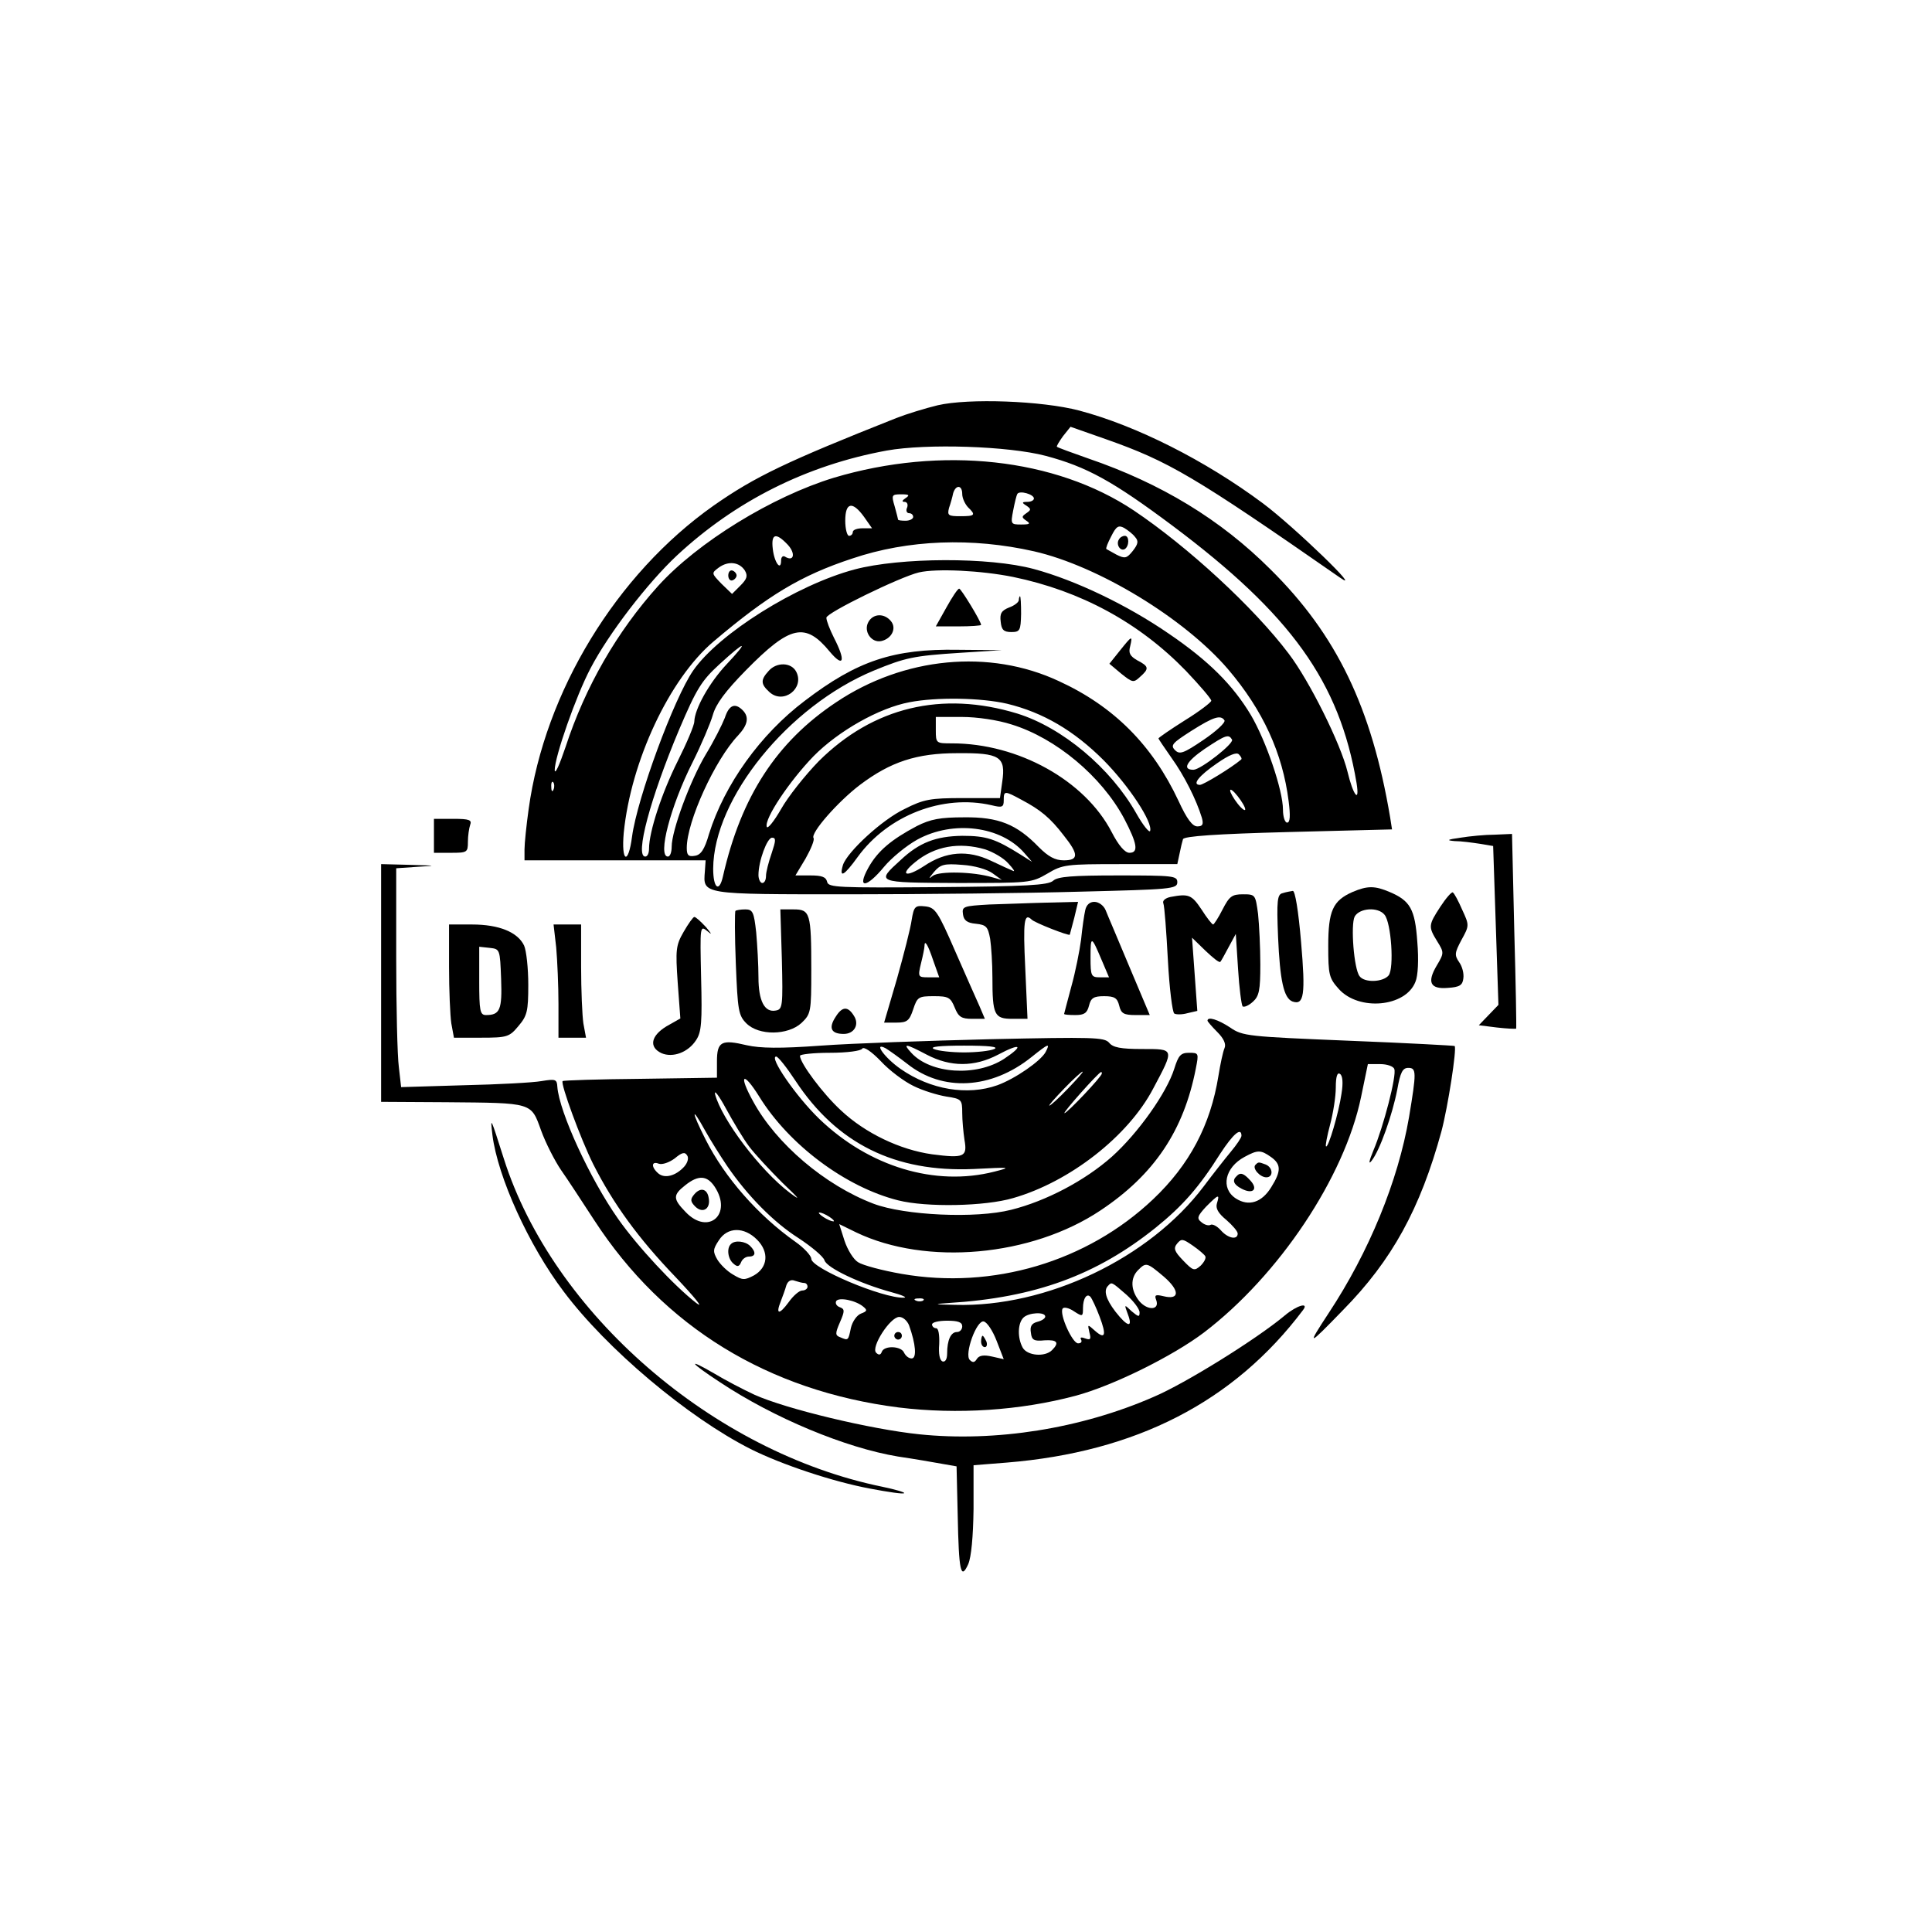 <svg version="1.0" xmlns="http://www.w3.org/2000/svg"
 width="512pt" height="512pt" viewBox="0 0 512 512"
 preserveAspectRatio="xMidYMid meet" role="img">
<g transform="translate(0,512) scale(0.1,-0.1)"
fill="#000000" stroke="none">
<path d="M2485 4046 c-33 -8 -82 -23 -110 -34 -290 -115 -374 -155 -484 -232
-258 -182 -447 -493 -490 -804 -6 -43 -11 -91 -11 -107 l0 -29 240 0 240 0 -2
-29 c-5 -62 -11 -61 382 -61 196 0 472 3 613 7 240 6 257 7 257 25 0 17 -11
18 -157 18 -121 0 -160 -3 -172 -14 -13 -12 -72 -15 -306 -17 -264 -2 -290 -1
-293 14 -3 13 -14 17 -44 17 l-40 0 27 45 c14 25 24 49 21 54 -9 13 65 97 123
141 81 61 150 84 258 84 113 1 129 -9 119 -76 l-6 -43 -98 0 c-86 0 -104 -3
-155 -29 -59 -28 -151 -113 -163 -148 -11 -37 3 -29 39 21 80 110 225 167 355
137 28 -7 32 -5 32 13 0 26 2 26 48 1 49 -26 75 -47 111 -94 40 -50 40 -66 0
-66 -23 0 -41 10 -66 35 -59 61 -107 80 -198 79 -64 0 -89 -5 -125 -23 -68
-36 -104 -66 -129 -111 -31 -56 -5 -54 42 3 19 23 59 56 88 72 95 52 222 36
284 -36 l20 -23 -30 19 c-67 42 -91 50 -155 50 -70 -1 -114 -18 -163 -64 -66
-60 -67 -60 149 -61 193 0 197 0 240 25 40 24 50 25 193 25 l151 0 6 28 c3 15
7 32 9 38 2 8 89 14 279 19 l275 7 -5 32 c-49 291 -142 484 -317 657 -132 132
-290 228 -483 294 -43 15 -81 29 -83 31 -2 1 6 14 16 28 l20 25 94 -33 c167
-59 232 -97 619 -366 69 -49 -120 134 -203 196 -153 114 -336 206 -487 246
-99 26 -293 33 -375 14z m286 -134 c109 -29 178 -67 336 -185 314 -235 443
-414 488 -682 9 -56 -9 -33 -24 30 -18 74 -101 241 -156 313 -92 122 -267 283
-410 379 -208 139 -510 172 -795 87 -164 -50 -361 -171 -466 -287 -109 -121
-193 -267 -245 -426 -16 -47 -28 -75 -29 -62 0 35 56 196 95 270 48 92 151
226 229 299 155 144 343 239 556 278 106 19 322 12 421 -14z m-221 -101 c0
-11 7 -26 15 -35 22 -21 19 -24 -20 -24 -32 0 -35 2 -30 22 4 11 9 29 11 39 7
23 24 22 24 -2z m190 -12 c0 -5 -8 -9 -17 -9 -15 0 -16 -2 -3 -10 13 -9 13
-11 0 -20 -13 -9 -13 -11 0 -20 12 -8 9 -10 -14 -10 -27 0 -28 1 -21 37 4 21
9 41 11 44 6 10 44 -1 44 -12z m-340 1 c-9 -6 -11 -10 -3 -10 7 0 10 -7 7 -15
-4 -8 -1 -15 5 -15 6 0 11 -4 11 -10 0 -5 -9 -10 -20 -10 -11 0 -20 1 -20 3 0
1 -4 17 -9 35 -9 30 -8 32 17 32 21 0 24 -2 12 -10z m-110 -50 l21 -30 -25 0
c-14 0 -26 -4 -26 -10 0 -5 -4 -10 -10 -10 -5 0 -10 18 -10 40 0 49 19 53 50
10z m718 -53 c10 -11 8 -19 -6 -37 -16 -20 -21 -21 -43 -10 -13 7 -25 14 -27
15 -2 2 4 17 13 34 13 26 19 30 34 22 10 -6 23 -16 29 -24z m-920 -21 c21 -23
16 -46 -8 -31 -5 3 -10 -1 -10 -10 0 -30 -18 -6 -22 30 -5 41 8 45 40 11z
m652 -17 c171 -39 399 -178 514 -312 93 -109 145 -223 161 -350 5 -39 4 -57
-4 -57 -6 0 -11 16 -11 34 0 52 -45 183 -85 251 -48 80 -112 144 -218 216
-109 75 -246 141 -357 171 -118 32 -354 31 -475 -1 -154 -41 -360 -170 -428
-268 -51 -74 -148 -337 -162 -440 -10 -77 -29 -68 -22 10 19 190 121 408 238
507 144 122 231 175 368 220 148 50 317 56 481 19z m-766 -51 c8 -14 6 -22
-12 -40 l-22 -22 -28 27 c-27 28 -27 28 -7 43 25 18 54 15 69 -8z m711 -17
c179 -37 334 -121 458 -249 37 -39 67 -74 67 -79 0 -4 -31 -28 -70 -52 -38
-24 -70 -46 -70 -48 0 -1 16 -25 35 -52 33 -46 65 -109 80 -158 5 -18 2 -23
-12 -23 -13 0 -28 20 -50 68 -69 147 -171 250 -317 317 -184 86 -411 64 -590
-56 -158 -105 -252 -250 -300 -461 -10 -45 -26 -32 -26 20 1 186 199 431 426
525 83 34 104 39 229 47 l110 7 -116 1 c-171 3 -267 -29 -406 -135 -118 -89
-213 -222 -254 -353 -12 -42 -22 -56 -38 -58 -17 -3 -21 2 -21 21 0 70 75 234
136 298 26 28 30 49 12 67 -20 20 -36 14 -47 -20 -7 -18 -29 -62 -51 -98 -41
-69 -90 -201 -90 -244 0 -14 -4 -26 -10 -26 -28 0 7 134 65 249 24 48 48 105
54 126 8 29 33 63 88 119 117 119 157 128 222 49 37 -44 43 -25 11 37 -11 22
-20 45 -20 53 0 13 195 108 245 120 47 11 166 5 250 -12z m-759 -231 c-47 -50
-85 -119 -86 -152 0 -10 -20 -57 -44 -105 -42 -84 -76 -187 -76 -232 0 -12 -4
-21 -10 -21 -28 0 13 154 90 337 46 108 59 129 107 173 70 64 79 64 19 0z
m743 -105 c95 -23 177 -71 256 -150 68 -69 130 -164 123 -187 -2 -6 -19 15
-37 47 -68 120 -196 227 -315 264 -200 61 -382 17 -526 -126 -37 -38 -82 -95
-100 -127 -19 -33 -36 -54 -38 -47 -7 21 61 122 124 187 66 67 174 128 254
143 72 14 190 12 259 -4z m12 -55 c117 -36 238 -137 298 -249 35 -67 39 -91
14 -91 -12 0 -29 20 -47 55 -71 137 -248 235 -423 235 -42 0 -43 0 -43 35 l0
35 69 0 c40 0 95 -8 132 -20z m564 11 c3 -6 -22 -29 -56 -52 -53 -36 -63 -39
-75 -27 -13 13 -7 19 43 51 60 38 78 43 88 28z m20 -51 c6 -10 -82 -79 -102
-80 -31 0 -19 22 29 55 57 38 64 40 73 25z m24 -53 c-26 -22 -100 -67 -109
-67 -22 0 -3 24 45 57 33 23 52 30 58 24 6 -6 9 -12 6 -14z m-1822 -79 c-3 -8
-6 -5 -6 6 -1 11 2 17 5 13 3 -3 4 -12 1 -19z m1833 -53 c0 -5 -9 1 -20 15
-11 14 -20 30 -20 35 0 6 9 -1 20 -15 11 -14 20 -29 20 -35z m-1255 -116 c-8
-23 -15 -50 -15 -60 0 -11 -4 -19 -10 -19 -5 0 -10 10 -10 21 0 37 23 99 36
99 11 0 10 -8 -1 -41z m566 10 c21 -7 49 -23 61 -37 13 -14 19 -23 13 -20 -5
2 -32 14 -59 27 -61 29 -119 25 -177 -14 -49 -32 -66 -24 -24 10 52 43 117 54
186 34z m19 -63 l25 -18 -25 7 c-50 15 -140 17 -158 4 -12 -10 -11 -7 3 10 17
20 27 23 75 19 33 -2 66 -12 80 -22z"/>
<path d="M2965 3690 c-8 -13 4 -32 16 -25 12 8 12 35 0 35 -6 0 -13 -4 -16
-10z"/>
<path d="M1930 3595 c0 -9 5 -15 11 -13 6 2 11 8 11 13 0 5 -5 11 -11 13 -6 2
-11 -4 -11 -13z"/>
<path d="M2508 3510 l-28 -50 60 0 c33 0 60 2 60 4 0 9 -53 96 -58 96 -4 0
-19 -23 -34 -50z"/>
<path d="M2700 3530 c0 -6 -12 -15 -26 -20 -20 -8 -25 -16 -22 -38 2 -21 8
-27 28 -27 23 0 25 4 26 48 0 26 -1 47 -3 47 -1 0 -3 -5 -3 -10z"/>
<path d="M2301 3471 c-13 -24 8 -55 34 -50 28 6 42 34 26 53 -18 22 -48 20
-60 -3z"/>
<path d="M2968 3396 l-28 -35 31 -26 c30 -24 33 -25 50 -9 25 22 24 28 -7 44
-19 11 -24 19 -19 37 7 30 5 29 -27 -11z"/>
<path d="M2037 3342 c-22 -24 -21 -35 2 -56 37 -34 94 10 71 54 -13 25 -52 26
-73 2z"/>
<path d="M1150 2905 l0 -45 45 0 c43 0 45 1 45 29 0 16 3 36 6 45 5 13 -2 16
-45 16 l-51 0 0 -45z"/>
<path d="M3870 2900 c-35 -5 -38 -7 -15 -9 17 0 46 -4 66 -7 l36 -6 7 -210 7
-211 -26 -27 -26 -27 48 -6 c26 -3 49 -4 51 -3 1 2 -1 118 -5 259 l-6 257 -46
-2 c-25 0 -66 -4 -91 -8z"/>
<path d="M1010 2515 l0 -315 173 -1 c230 -2 224 0 251 -75 12 -33 36 -80 53
-105 17 -24 56 -84 88 -133 184 -283 461 -452 807 -496 155 -19 322 -8 468 31
98 26 258 105 341 168 198 151 372 411 416 624 l18 87 33 0 c18 0 35 -6 37
-13 7 -16 -29 -154 -55 -215 -12 -29 -14 -40 -5 -28 22 28 55 122 68 189 8 45
14 57 29 57 22 0 22 -11 2 -131 -29 -169 -106 -357 -213 -519 -59 -90 -56 -89
38 8 130 132 205 269 261 474 17 64 41 218 35 226 -1 1 -128 8 -281 14 -266
11 -281 12 -314 35 -32 21 -60 30 -60 18 0 -2 12 -16 26 -30 17 -17 24 -32 19
-43 -4 -9 -11 -42 -16 -73 -21 -131 -77 -236 -173 -327 -175 -166 -425 -240
-666 -198 -52 9 -104 23 -116 31 -12 7 -28 33 -36 57 l-14 44 45 -22 c186 -89
464 -64 647 58 143 95 221 212 253 376 8 41 8 42 -18 42 -22 0 -28 -7 -39 -42
-20 -64 -96 -171 -165 -233 -72 -64 -175 -118 -267 -141 -94 -24 -283 -15
-365 16 -129 49 -258 159 -319 271 -40 72 -27 82 16 13 79 -128 229 -240 368
-275 75 -19 231 -16 305 6 150 43 305 164 371 290 57 107 57 105 -29 105 -57
0 -78 4 -88 17 -13 14 -42 15 -314 9 -165 -4 -367 -11 -449 -17 -110 -8 -161
-7 -197 1 -67 16 -79 10 -79 -43 l0 -43 -202 -3 c-112 -1 -205 -4 -207 -6 -6
-7 48 -154 81 -220 53 -105 120 -197 218 -299 52 -55 77 -86 55 -69 -59 46
-155 149 -207 223 -74 105 -156 283 -161 350 -1 20 -5 21 -42 15 -22 -4 -115
-9 -206 -11 l-166 -5 -6 53 c-4 29 -7 160 -7 290 l0 237 58 4 c51 3 49 3 -20
5 l-78 2 0 -315z m1411 -273 c24 -12 63 -24 87 -28 40 -6 42 -8 42 -43 0 -20
3 -52 6 -72 8 -45 -1 -49 -86 -38 -85 12 -177 56 -241 116 -48 44 -109 126
-109 145 0 4 36 8 79 8 46 0 83 5 86 11 4 6 24 -7 49 -33 23 -25 62 -54 87
-66z m-17 59 c94 -75 223 -68 330 18 45 36 50 38 37 13 -13 -24 -81 -71 -128
-88 -79 -28 -177 -12 -256 43 -42 29 -74 73 -40 55 10 -6 35 -24 57 -41z m52
24 c63 -33 126 -33 189 0 60 32 70 25 16 -11 -74 -48 -195 -40 -246 16 -24 26
-16 25 41 -5z m179 15 c-11 -5 -47 -9 -80 -9 -33 0 -69 4 -80 9 -13 6 15 9 80
9 65 0 93 -3 80 -9z m-527 -84 c110 -167 264 -243 472 -234 99 5 102 5 55 -7
-157 -40 -332 13 -464 140 -62 60 -134 165 -114 165 5 0 28 -29 51 -64z m722
-21 c-24 -25 -46 -45 -49 -45 -3 0 15 20 39 45 24 25 46 45 49 45 3 0 -15 -20
-39 -45z m90 40 c0 -8 -92 -105 -99 -105 -6 0 90 108 97 109 1 1 2 -1 2 -4z
m635 -54 c-7 -49 -35 -145 -41 -139 -2 2 3 28 11 58 8 30 15 74 15 98 0 29 4
41 11 36 7 -4 9 -23 4 -53z m-1570 -139 c15 -20 55 -63 88 -96 46 -44 51 -50
20 -27 -79 60 -180 194 -198 261 -3 14 10 -3 29 -38 19 -35 46 -80 61 -100z
m-58 -52 c54 -79 123 -149 189 -191 35 -23 66 -49 69 -59 6 -20 95 -62 176
-84 30 -8 45 -15 34 -15 -55 -2 -245 78 -245 103 0 8 -19 29 -42 45 -99 70
-187 170 -238 271 -38 75 -39 92 -2 25 15 -27 42 -70 59 -95z m1363 80 c0 -5
-13 -24 -28 -42 -15 -18 -48 -60 -72 -92 -144 -191 -417 -321 -659 -314 -57 1
-59 2 -16 5 228 14 391 74 547 199 72 58 116 108 172 197 34 52 56 71 56 47z
m-1477 -82 c-22 -24 -51 -32 -68 -18 -20 17 -19 34 1 26 9 -3 27 3 42 14 19
16 27 18 33 8 5 -7 1 -20 -8 -30z m1555 26 c27 -19 28 -37 1 -80 -25 -41 -60
-52 -94 -30 -41 27 -29 82 23 110 35 19 43 19 70 0z m-1474 -79 c48 -73 -17
-130 -77 -67 -34 35 -34 45 -1 71 35 28 58 26 78 -4z m1331 -44 c-4 -13 3 -26
25 -44 16 -14 30 -30 30 -36 0 -18 -26 -13 -45 9 -10 11 -22 17 -27 14 -5 -3
-16 0 -24 7 -13 10 -11 16 12 41 33 33 37 35 29 9z m-1015 -47 c0 -2 -9 0 -20
6 -11 6 -20 13 -20 16 0 2 9 0 20 -6 11 -6 20 -13 20 -16z m-204 -49 c33 -33
29 -74 -8 -95 -25 -13 -30 -13 -55 2 -16 9 -34 27 -42 40 -12 21 -12 27 4 51
23 36 67 36 101 2z m1188 -44 c3 -5 -3 -16 -12 -25 -17 -15 -20 -14 -47 14
-23 24 -26 32 -15 45 11 13 15 12 41 -6 16 -11 31 -24 33 -28z m-110 -54 c43
-37 43 -63 -1 -52 -21 5 -24 3 -19 -10 10 -27 -22 -29 -44 -4 -24 29 -25 62
-4 83 21 21 23 21 68 -17z m-953 -17 c5 0 9 -4 9 -10 0 -5 -6 -10 -14 -10 -8
0 -24 -14 -36 -31 -25 -34 -35 -33 -21 2 5 13 12 32 15 43 4 11 12 16 22 12 9
-3 20 -6 25 -6z m854 -31 c19 -17 35 -38 35 -47 0 -13 -3 -12 -21 3 -20 19
-20 19 -10 -8 14 -37 -1 -34 -33 7 -26 34 -32 57 -19 69 9 10 9 10 48 -24z
m-71 -58 c19 -50 15 -62 -13 -37 -19 17 -19 17 -14 -5 5 -18 3 -21 -11 -16
-10 4 -15 3 -11 -3 3 -6 0 -10 -8 -10 -15 0 -50 77 -41 92 3 5 17 2 30 -7 23
-15 24 -14 24 8 0 26 10 41 20 30 4 -5 15 -28 24 -52z m-626 26 c11 -9 10 -12
-6 -18 -11 -4 -23 -21 -27 -38 -7 -34 -7 -34 -28 -25 -14 5 -14 10 -1 40 13
30 13 35 -1 40 -8 3 -12 10 -9 16 7 11 52 2 72 -15z m159 17 c-3 -3 -12 -4
-19 -1 -8 3 -5 6 6 6 11 1 17 -2 13 -5z m323 -43 c0 -5 -9 -11 -21 -14 -15 -4
-20 -12 -17 -29 2 -19 8 -23 36 -20 34 2 40 -6 20 -26 -19 -19 -66 -15 -78 7
-14 26 -13 64 2 79 14 14 58 16 58 3z m-361 -23 c18 -50 21 -88 7 -88 -8 0
-16 7 -20 15 -7 18 -52 20 -59 3 -3 -9 -8 -10 -15 -3 -15 14 37 95 61 95 10 0
21 -10 26 -22z m141 -3 c0 -8 -6 -15 -14 -15 -16 0 -26 -21 -26 -57 0 -15 -5
-23 -12 -21 -8 3 -11 20 -9 46 1 25 -2 42 -8 42 -6 0 -11 5 -11 10 0 6 18 10
40 10 29 0 40 -4 40 -15z m91 -38 l19 -49 -31 7 c-22 5 -34 3 -40 -6 -6 -10
-11 -11 -19 -3 -15 15 18 106 37 102 9 -2 24 -25 34 -51z"/>
<path d="M3327 2033 c-9 -9 12 -33 29 -33 19 0 18 26 -2 34 -19 7 -19 7 -27
-1z"/>
<path d="M3277 2003 c-12 -11 -8 -22 13 -33 30 -16 45 -2 24 21 -18 20 -27 23
-37 12z"/>
<path d="M1840 1955 c-11 -13 -11 -19 3 -33 20 -19 41 -5 35 24 -4 24 -22 28
-38 9z"/>
<path d="M1937 1823 c-12 -11 -8 -40 7 -52 10 -9 15 -8 20 4 3 8 12 15 21 15
18 0 19 12 3 28 -13 13 -41 16 -51 5z"/>
<path d="M2370 1580 c0 -5 5 -10 10 -10 6 0 10 5 10 10 0 6 -4 10 -10 10 -5 0
-10 -4 -10 -10z"/>
<path d="M2600 1565 c0 -8 4 -15 10 -15 5 0 7 7 4 15 -4 8 -8 15 -10 15 -2 0
-4 -7 -4 -15z"/>
<path d="M3584 2756 c-52 -23 -64 -50 -64 -143 0 -76 2 -85 28 -114 53 -59
177 -48 203 19 7 16 9 59 5 106 -6 87 -19 109 -73 132 -40 17 -59 17 -99 0z
m85 -60 c18 -21 26 -142 11 -161 -15 -18 -64 -20 -77 -2 -15 19 -24 136 -13
158 13 23 62 26 79 5z"/>
<path d="M3399 2753 c-14 -3 -16 -19 -12 -116 5 -115 15 -162 38 -171 31 -11
35 18 23 157 -7 84 -16 137 -22 136 -6 -1 -18 -3 -27 -6z"/>
<path d="M3817 2717 c-32 -49 -32 -53 -8 -92 18 -29 18 -31 -1 -63 -27 -45
-18 -64 29 -60 31 2 39 7 41 25 2 13 -3 32 -11 43 -13 19 -12 25 6 59 21 38
21 39 2 80 -10 23 -21 44 -25 46 -3 2 -18 -15 -33 -38z"/>
<path d="M3102 2743 c-14 -3 -22 -10 -19 -17 3 -7 8 -75 12 -150 4 -75 12
-139 17 -142 5 -3 21 -3 35 1 l26 6 -7 97 -7 97 35 -34 c20 -19 37 -33 40 -30
2 2 12 20 22 39 l19 35 6 -93 c3 -50 9 -95 12 -99 4 -3 16 2 27 12 17 15 20
31 20 99 0 45 -3 105 -6 134 -7 51 -7 52 -40 52 -29 0 -36 -5 -54 -40 -11 -22
-23 -40 -25 -40 -3 0 -17 18 -31 40 -26 39 -34 42 -82 33z"/>
<path d="M2622 2723 c-69 -4 -73 -5 -70 -26 2 -16 11 -23 34 -25 28 -3 32 -8
38 -40 3 -20 6 -66 6 -102 0 -100 5 -110 53 -110 l40 0 -6 135 c-6 124 -3 147
17 128 7 -8 99 -44 101 -40 0 1 6 21 12 45 l10 42 -81 -2 c-45 -1 -114 -4
-154 -5z"/>
<path d="M2876 2708 c-3 -13 -8 -48 -11 -78 -4 -30 -15 -86 -26 -125 -10 -38
-19 -71 -19 -72 0 -2 13 -3 30 -3 23 0 31 5 36 25 5 20 12 25 40 25 28 0 35
-5 40 -25 5 -21 12 -25 44 -25 l37 0 -54 128 c-29 70 -58 137 -63 150 -5 12
-18 22 -30 22 -12 0 -21 -8 -24 -22z m43 -131 l20 -47 -24 0 c-23 0 -25 3 -25
52 0 59 2 59 29 -5z"/>
<path d="M2416 2682 c-3 -22 -21 -92 -39 -156 l-34 -116 33 0 c28 0 34 5 44
35 11 33 14 35 55 35 38 0 44 -3 55 -30 10 -25 18 -30 46 -30 l34 0 -14 33
c-8 17 -37 84 -65 147 -46 106 -53 115 -79 118 -27 3 -30 0 -36 -36z m57 -107
l16 -45 -29 0 c-27 0 -28 1 -19 38 5 20 9 40 9 45 0 18 9 4 23 -38z"/>
<path d="M1949 2706 c-2 -2 -2 -65 1 -140 5 -124 7 -137 28 -158 33 -33 110
-32 146 1 25 24 26 29 26 140 0 152 -3 161 -47 161 l-35 0 4 -132 c3 -124 2
-133 -16 -136 -30 -6 -46 26 -46 88 0 32 -3 85 -6 119 -6 54 -9 61 -29 61 -12
0 -24 -2 -26 -4z"/>
<path d="M1812 2651 c-21 -36 -22 -48 -16 -135 l7 -95 -37 -21 c-41 -25 -47
-55 -13 -71 30 -13 71 2 92 35 14 21 16 48 13 165 -3 139 -3 139 17 123 13
-11 11 -7 -4 11 -14 15 -27 27 -31 27 -3 0 -16 -18 -28 -39z"/>
<path d="M1190 2558 c0 -62 3 -130 6 -150 l7 -38 72 0 c69 0 75 2 99 31 23 27
26 39 26 109 0 44 -5 90 -11 104 -17 36 -67 56 -138 56 l-61 0 0 -112z m138
-32 c3 -82 -3 -96 -40 -96 -16 0 -18 11 -18 91 l0 90 28 -3 c27 -3 27 -4 30
-82z"/>
<path d="M1474 2609 c3 -34 6 -102 6 -150 l0 -89 36 0 37 0 -7 38 c-3 20 -6
88 -6 150 l0 112 -36 0 -37 0 7 -61z"/>
<path d="M2215 2426 c-20 -30 -13 -46 21 -46 28 0 42 25 27 48 -16 26 -31 25
-48 -2z"/>
<path d="M1305 2112 c14 -111 96 -292 189 -415 114 -152 329 -333 495 -417 84
-42 220 -87 317 -105 47 -9 88 -15 90 -12 3 2 -24 10 -58 17 -449 92 -873 460
-1003 870 -35 110 -36 113 -30 62z"/>
<path d="M3405 1634 c-74 -62 -263 -180 -348 -216 -192 -84 -419 -120 -621
-99 -127 13 -353 67 -437 105 -30 14 -78 39 -106 56 -74 43 -66 30 15 -23 143
-95 333 -174 472 -197 41 -6 93 -15 115 -19 l40 -7 3 -129 c3 -149 8 -174 28
-130 8 19 13 72 14 146 l0 116 88 7 c343 28 602 161 785 404 17 22 -16 13 -48
-14z"/>
</g>
</svg>